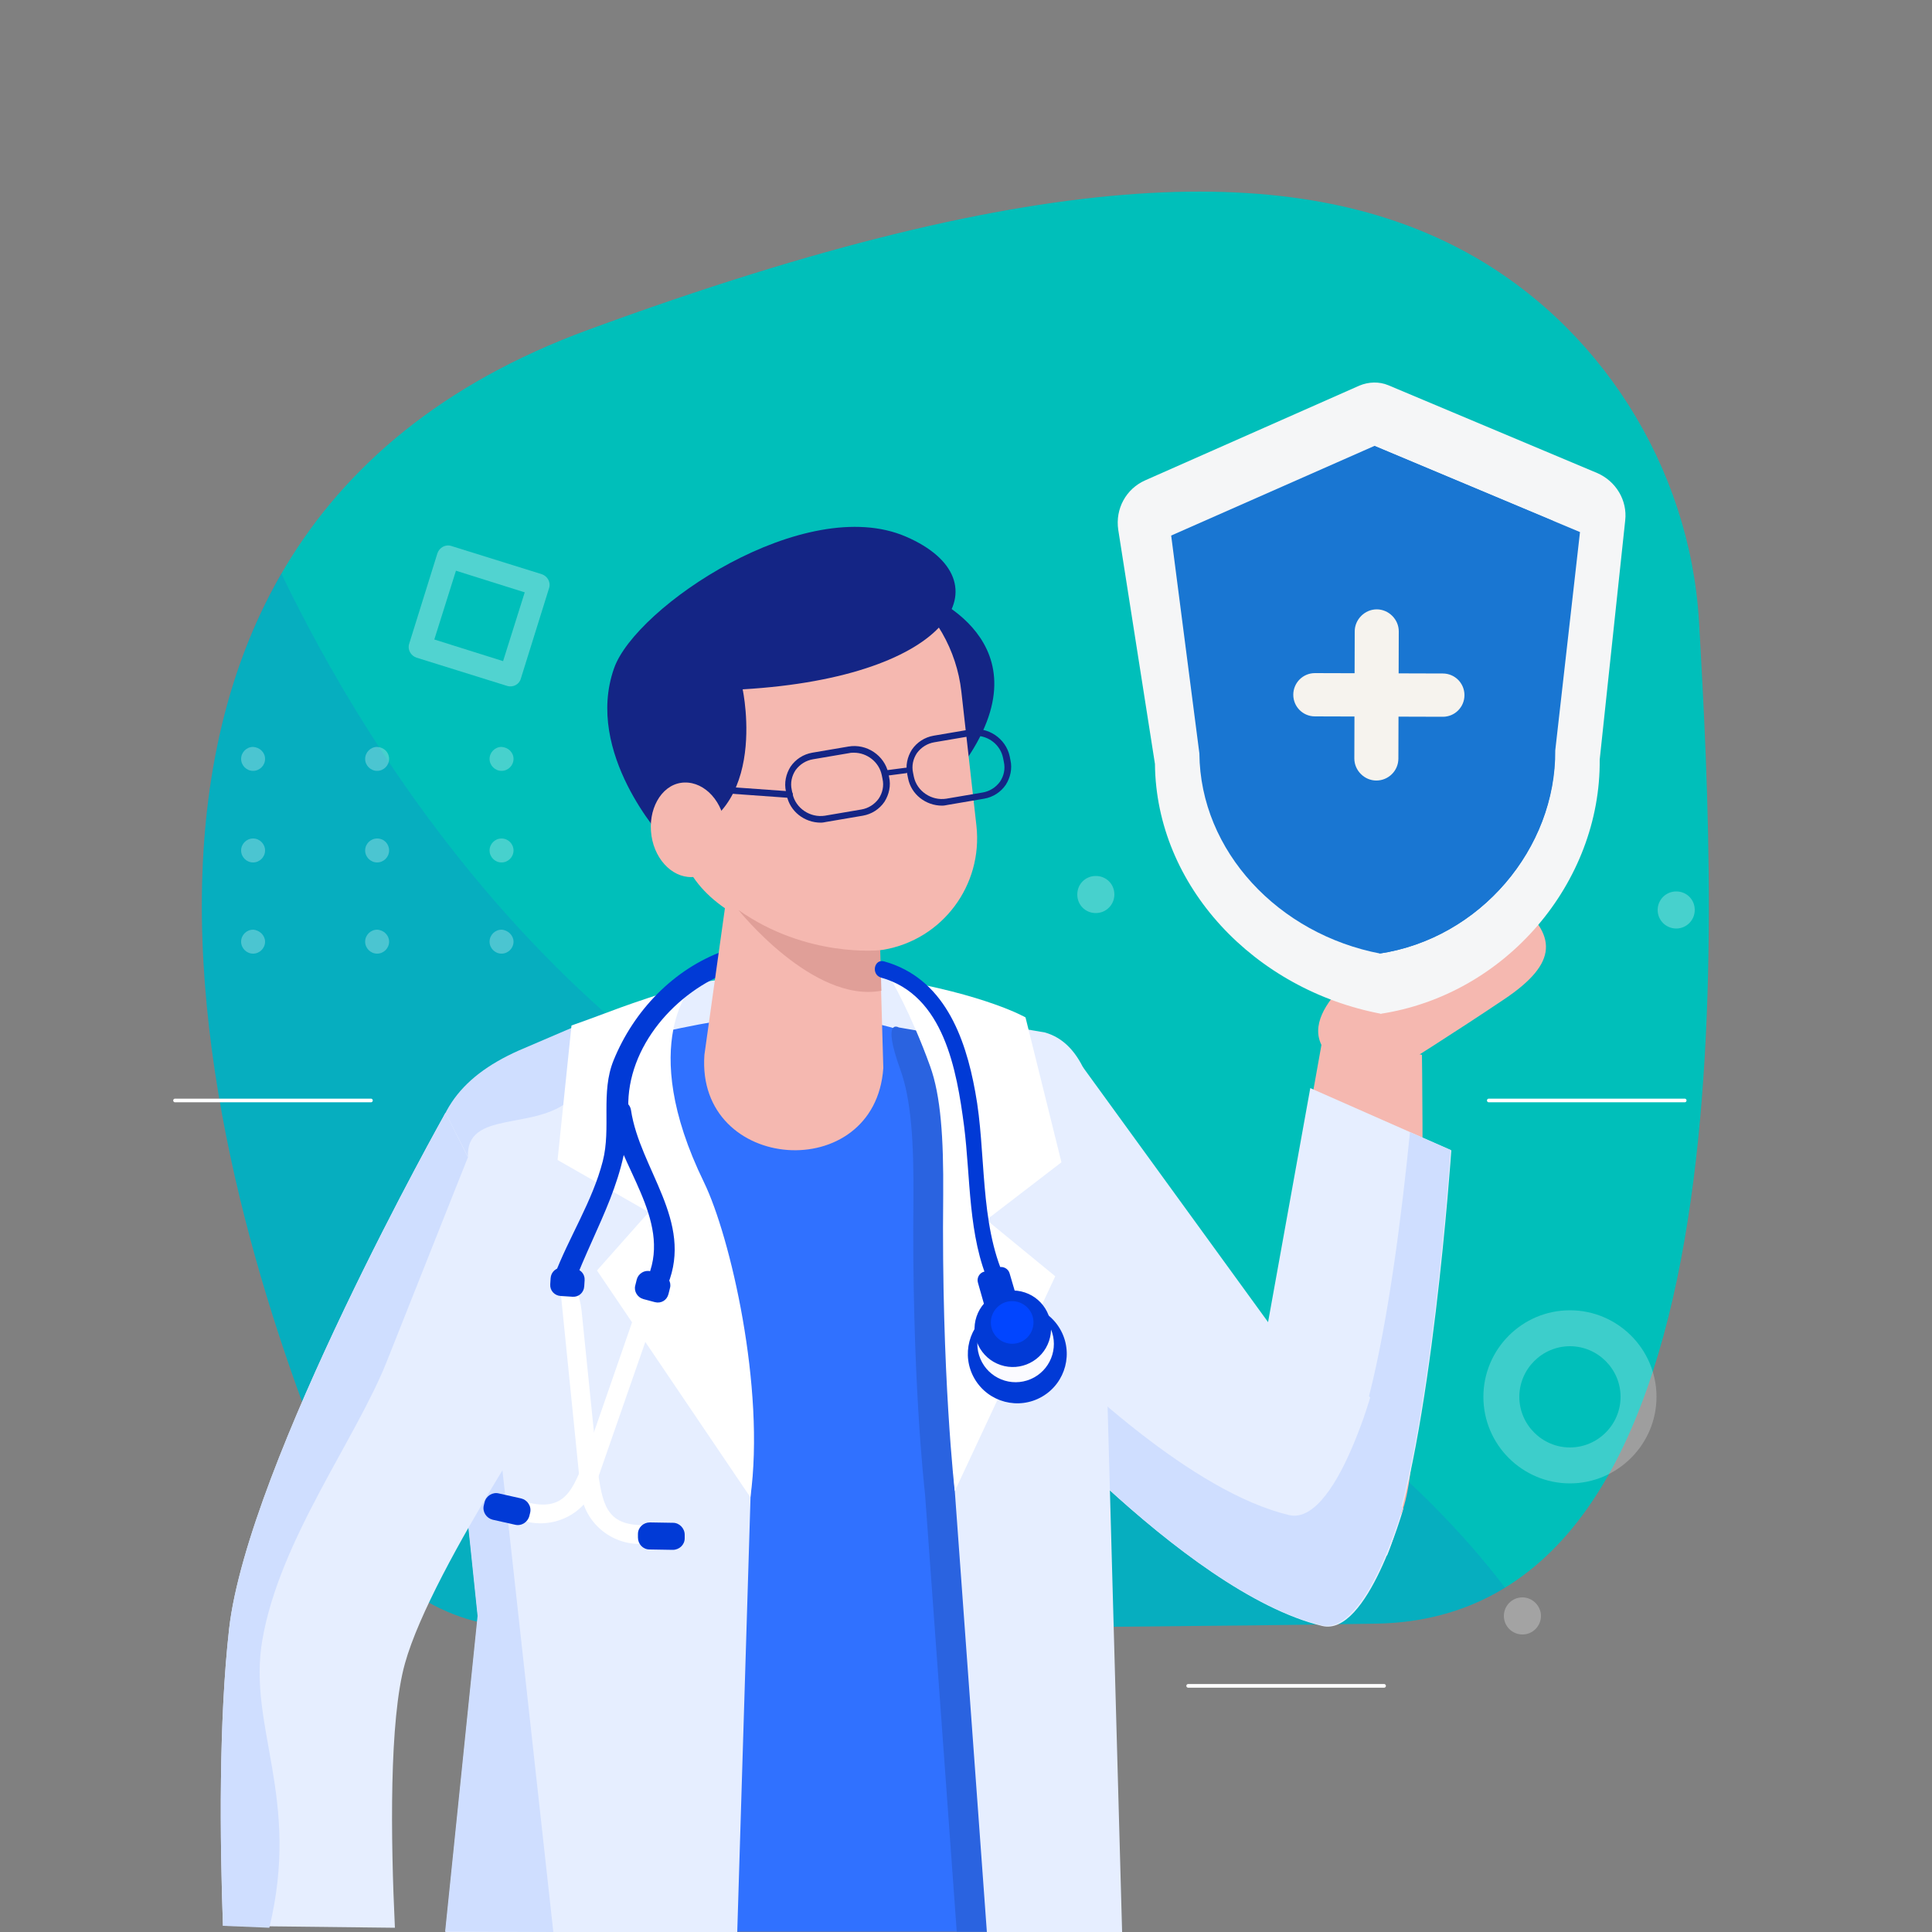 <?xml version="1.0" encoding="utf-8"?>
<!-- Generator: Adobe Illustrator 22.1.0, SVG Export Plug-In . SVG Version: 6.00 Build 0)  -->
<svg version="1.1" id="Layer_1" xmlns="http://www.w3.org/2000/svg" xmlns:xlink="http://www.w3.org/1999/xlink" x="0px"
	y="0px" viewBox="0 0 500 500" style="enable-background:new 0 0 500 500;" xml:space="preserve">
	<rect x="0" y="0" width="500" height="500" fill="#808080" stroke="none"/>
	<style type="text/css">
		.st0 {
			fill: #00BFBA;
		}

		.st1 {
			opacity: 0.14;
			fill: #2B41E3;
		}

		.st2 {
			opacity: 0.28;
		}

		.st3 {
			fill: #FFFFFF;
		}

		.st4 {
			fill: #292685;
		}

		.st5 {
			fill-rule: evenodd;
			clip-rule: evenodd;
			fill: #E6EEFF;
		}

		.st6 {
			fill-rule: evenodd;
			clip-rule: evenodd;
			fill: #3071FF;
		}

		.st7 {
			fill-rule: evenodd;
			clip-rule: evenodd;
			fill: #CFDEFF;
		}

		.st8 {
			fill-rule: evenodd;
			clip-rule: evenodd;
			fill: #FFFFFF;
		}

		.st9 {
			fill-rule: evenodd;
			clip-rule: evenodd;
			fill: #2A63E0;
		}

		.st10 {
			fill-rule: evenodd;
			clip-rule: evenodd;
			fill: #F5B8B0;
		}

		.st11 {
			fill: #F5F6F7;
		}

		.st12 {
			fill: #1976D2;
		}

		.st13 {
			fill: #1976D2;
		}

		.st14 {
			fill: #F6F3EE;
		}

		.st15 {
			fill: #013AD6;
		}

		.st16 {
			fill-rule: evenodd;
			clip-rule: evenodd;
			fill: #142585;
		}

		.st17 {
			fill-rule: evenodd;
			clip-rule: evenodd;
			fill: #E09F98;
		}

		.st18 {
			fill: #142585;
		}

		.st19 {
			fill: #FBFBFF;
		}

		.st20 {
			fill: #0145FF;
		}

		.st21 {
			opacity: 0.32;
		}

		.st22 {
			opacity: 0.24;
		}

		.st23 {
			fill: none;
			stroke: #FFFFFF;
			stroke-width: 0.946;
			stroke-linecap: round;
			stroke-linejoin: round;
			stroke-miterlimit: 10;
		}

		.st24 {
			opacity: 0.28;
			fill: #FFFFFF;
		}

		.st25 {
			opacity: 0.29;
			fill: #2D69ED;
		}

		.st26 {
			opacity: 0.25;
			fill: #D6E3FF;
		}

		.st27 {
			fill: #3075FF;
		}

		.st28 {
			fill: #1D59DE;
		}

		.st29 {
			fill: #A1BFFF;
		}

		.st30 {
			fill: #F0F5FF;
		}

		.st31 {
			fill: #3071FF;
		}

		.st32 {
			fill: #C2D5FF;
		}

		.st33 {
			fill: #548CFF;
		}

		.st34 {
			fill: #2C67DE;
		}

		.st35 {
			fill: #82AAFF;
		}

		.st36 {
			fill: #275ACF;
		}

		.st37 {
			fill: #D9E5FF;
		}

		.st38 {
			fill: #BA4ABA;
		}

		.st39 {
			fill: #BDD1FF;
		}

		.st40 {
			fill: none;
			stroke: #292685;
			stroke-linecap: round;
			stroke-linejoin: round;
			stroke-miterlimit: 10;
		}

		.st41 {
			fill: #FFFFFF;
			stroke: #FFFFFF;
			stroke-width: 1.485;
			stroke-miterlimit: 10;
		}

		.st42 {
			fill: #ADC7FF;
		}

		.st43 {
			fill: none;
			stroke: #FFFFFF;
			stroke-width: 0.616;
			stroke-linecap: round;
			stroke-linejoin: round;
			stroke-miterlimit: 10;
		}

		.st44 {
			fill: none;
			stroke: #FFFFFF;
			stroke-width: 0.569;
			stroke-linecap: round;
			stroke-linejoin: round;
			stroke-miterlimit: 10;
		}

		.st45 {
			opacity: 0.33;
			fill: #2555C4;
		}

		.st46 {
			fill: url(#SVGID_1_);
		}

		.st47 {
			fill: #D6E3FF;
		}

		.st48 {
			fill: none;
			stroke: #BFD3FF;
			stroke-width: 1.083;
			stroke-miterlimit: 10;
		}

		.st49 {
			fill: #E6EDFF;
		}

		.st50 {
			fill-rule: evenodd;
			clip-rule: evenodd;
			fill: #82AAFF;
		}

		.st51 {
			fill: #F0F0F0;
		}
	</style>
	<g>
		<path class="st0" d="M135.5,421.2c-20.2-0.1-38.3-12.1-46.3-30.7C58.4,318.8,0.5,141.1,152.1,85.4c119.7-44,183.9-43,225.9-20.9
		c35.9,18.9,59.4,56.4,61.7,96.4c4.8,83.1,13,257.8-83.7,259.3C269.5,421.6,181.2,421.4,135.5,421.2z" />
		<path class="st1"
			d="M389.5,410.9c-20.2-26.6-63.2-68.4-147.6-97.9C147.5,280.1,95.2,195,72.8,148.4
		c-44.4,76.8-6.5,188.7,16.4,242.1c7.9,18.5,26.1,30.6,46.3,30.7c45.7,0.2,134,0.4,220.5-1C368.9,420,380,416.7,389.5,410.9z" />
	</g>
	<g>
		<g class="st2">
			<path class="st3" d="M68.6,196.4c0,1.7-1.4,3.1-3.1,3.1c-1.7,0-3.1-1.4-3.1-3.1c0-1.7,1.4-3.1,3.1-3.1
			C67.2,193.4,68.6,194.7,68.6,196.4z" />
			<path class="st3" d="M100.7,196.4c0,1.7-1.4,3.1-3.1,3.1c-1.7,0-3.1-1.4-3.1-3.1c0-1.7,1.4-3.1,3.1-3.1
			C99.4,193.4,100.7,194.7,100.7,196.4z" />
			<path class="st3" d="M132.9,196.4c0,1.7-1.4,3.1-3.1,3.1c-1.7,0-3.1-1.4-3.1-3.1c0-1.7,1.4-3.1,3.1-3.1
			C131.5,193.4,132.9,194.7,132.9,196.4z" />
			<path class="st3" d="M68.6,220.1c0,1.7-1.4,3.1-3.1,3.1c-1.7,0-3.1-1.4-3.1-3.1c0-1.7,1.4-3.1,3.1-3.1
			C67.2,217,68.6,218.4,68.6,220.1z" />
			<path class="st3" d="M100.7,220.1c0,1.7-1.4,3.1-3.1,3.1c-1.7,0-3.1-1.4-3.1-3.1c0-1.7,1.4-3.1,3.1-3.1
			C99.4,217,100.7,218.4,100.7,220.1z" />
			<path class="st3" d="M132.9,220.1c0,1.7-1.4,3.1-3.1,3.1c-1.7,0-3.1-1.4-3.1-3.1c0-1.7,1.4-3.1,3.1-3.1
			C131.5,217,132.9,218.4,132.9,220.1z" />
			<path class="st3" d="M68.6,243.7c0,1.7-1.4,3.1-3.1,3.1c-1.7,0-3.1-1.4-3.1-3.1c0-1.7,1.4-3.1,3.1-3.1
			C67.2,240.7,68.6,242.1,68.6,243.7z" />
			<path class="st3" d="M100.7,243.7c0,1.7-1.4,3.1-3.1,3.1c-1.7,0-3.1-1.4-3.1-3.1c0-1.7,1.4-3.1,3.1-3.1
			C99.4,240.7,100.7,242.1,100.7,243.7z" />
			<path class="st3" d="M132.9,243.7c0,1.7-1.4,3.1-3.1,3.1c-1.7,0-3.1-1.4-3.1-3.1c0-1.7,1.4-3.1,3.1-3.1
			C131.5,240.7,132.9,242.1,132.9,243.7z" />
		</g>
		<path class="st4"
			d="M237,309.5c0,2-1.7,3.5-3.8,3.5c-2.1,0-3.8-1.6-3.8-3.5c0-2,1.7-3.5,3.8-3.5C235.3,306,237,307.6,237,309.5z" />
		<path class="st5"
			d="M179.6,254.5c20.4-3,32-4.7,50.9-1.3c10.7,6.3,22.6,23.1,26.8,37.9L225,311.7L151.2,273L179.6,254.5z" />
		<path class="st6"
			d="M265,274.5c-21.2-1-27.8-10.5-56-11.9c-25.7-1.2-49.8,9.8-69.5,8.9c-9.2-0.4-19.5,34.1-18.3,43.2
		c7.7,58.9,8.8,160.4,8.8,160.4c7,9.5,14,17.8,20.9,24.8l121.2,0c5.1-5.5,10.2-11.8,15.3-18.7C287.5,481.3,273.6,274.9,265,274.5z" />
		<path class="st5" d="M280.2,276.1l83,114.3c0,0-9.3,33.2-21,30.4c-36.2-8.7-84.8-65.5-84.8-65.5L280.2,276.1z" />
		<path class="st5" d="M190.8,500l3.5-114.6l-26.7-118.5l-19.3-0.9l-14,6c-15.7,7-23,17.3-22.3,34.1l11.7,112.2l-8.4,81.7L190.8,500z
		" />
		<path class="st7" d="M143.2,500l-22.1-200.5c-0.6-12.4,17.4-6.7,26.6-15l19.8-17.7l-19.3-0.9l-14,6c-15.7,7-23,17.3-22.3,34.1
		l11.7,112.2l-8.4,81.7L143.2,500z" />
		<path class="st8" d="M179.6,254.5c0,0-15.2,15,2.6,51.5c6.8,14,15.9,53.2,12,81.5l-39.7-58.7l13.4-15.1l-23.6-13.5l3.6-34.8
		C159.3,261.4,159.6,260.7,179.6,254.5z" />
		<path class="st9" d="M282.7,500l-4.7-169.3c-0.7-16.6,3.4-57.4-15.3-62.6l-4.2-0.7l-0.7,5.2c0,0-0.5-2.6-25.2-6.7
		c0,0-4.5-2.7,0.4,10.9c2.8,7.7,3.5,18.7,3.4,33.2c-0.5,45.5,2.8,75,3,76.7l8.2,113.2H282.7z" />
		<path class="st5" d="M115.3,288c0,0-51.1,90.8-56,133.5c-2.7,23.9-2.4,54.6-1.6,76.9l44.5,0.5c-1.1-23.1-1.5-53.8,2.6-68.4
		c7-25.2,43.4-78.1,43.4-78.1L115.3,288z" />
		<path class="st7" d="M115.3,288c0,0-51.1,90.8-56,133.5c-2.7,23.9-2.4,54.6-1.6,76.9l12,0.5c8.2-33.8-5.7-52-1.8-74.5
		c4.5-26.1,24.3-52,32.3-72.3c14-35.3,20.9-52.6,20.9-52.6L115.3,288z" />
		<path class="st10" d="M392.7,202.4c0,0,11.1-20.5,4.2-26.4s-20.6,31.9-20.6,31.9l14.1,8L392.7,202.4z" />
		<path class="st10" d="M362.8,275.8c0,0,13.7-8.6,26.5-17.2c14-9.4,13.9-16.6,2.5-25.7c-3.2-2.5-14.8-1.1-14.8-1.1l-18.2,14.5
		c0,0-23,13.7-16.5,24.7C348.9,282.1,362.8,275.8,362.8,275.8z" />
		<path class="st10" d="M323,376.6L342.6,267l25.4,6c0,0,1.7,112.7-6.3,120.1C353.8,400.4,324.3,416.1,323,376.6z" />
		<path class="st5" d="M339.1,281.6l36.5,16.1c0,0-5.2,76.3-16.6,104.8l-19.7,9.2l-20.4-18.1L339.1,281.6z" />
		<path class="st7" d="M375.4,297.6l-10.5-4.6c-2,20.1-5.5,48.5-10.6,68.3l0.3,0.4c0,0-1.6,5.6-4.3,12c0,0,0,0,0,0l0,0
		c-3.8,9.2-9.9,20-16.7,18.4c-24.7-5.9-55.2-34.3-72.1-51.8l-4.3,14.8c0,0,48.6,56.8,84.8,65.5c6.8,1.6,12.9-9.2,16.7-18.4l0,0
		c0,0,0,0,0,0c2.7-6.4,4.3-12,4.3-12l-0.3-0.4C371.4,356.3,375.4,297.6,375.4,297.6z" />
		<g>
			<path class="st11" d="M357.1,262.4l0.5,0c-33-6.2-58.4-33.1-58.7-64.7l-9.5-60.6c-0.8-5.4,2-10.6,7-12.8l55.4-24.5
			c2.4-1,5.1-1.1,7.5-0.1l54,22.7c4.9,2.1,7.9,7.1,7.3,12.3l-6.6,61.9C414.3,228.3,389.8,257.5,357.1,262.4z" />
			<path class="st12" d="M356.9,246.8l0.4,0c-26.4-5-46.7-26.5-46.9-51.8l-7.3-56.4l52.6-23.2l46.2,19.4l0.5,59.4
			C402.7,219.5,383.1,242.9,356.9,246.8z" />
			<path class="st13"
				d="M356.9,246.8l0.4,0l-1.6-131.4l53.2,22.3l-6.4,56.5C402.7,219.5,383.1,242.9,356.9,246.8z" />
			<path class="st14" d="M356.2,202L356.2,202c-3.1,0-5.7-2.6-5.7-5.7l0.1-32.9c0-3.1,2.6-5.7,5.7-5.7l0,0c3.1,0,5.7,2.6,5.7,5.7
			l-0.1,32.9C361.9,199.5,359.3,202,356.2,202z" />
			<path class="st14" d="M334.7,179.8L334.7,179.8c0-3.1,2.5-5.6,5.6-5.6l33.1,0.1c3.1,0,5.6,2.5,5.6,5.6v0c0,3.1-2.5,5.6-5.6,5.6
			l-33.1-0.1C337.2,185.4,334.7,182.9,334.7,179.8z" />
		</g>
		<g>
			<g>
				<path class="st15" d="M187.3,246.1c-13,4.7-23.3,15.5-28.5,28.3c-3.4,8.3-0.6,17.5-2.8,26.1c-2.7,10.5-8.8,19.7-12.6,29.8
				c-1.2,3.3,3.8,5.6,5,2.3c6-15.8,14.6-28.4,14.2-45.9c-0.4-15.8,12.3-30.2,26.7-35.4C192.7,250,190.7,244.9,187.3,246.1
				L187.3,246.1z" />
			</g>
		</g>
		<g>
			<g>
				<path class="st15" d="M157.8,287.8c2.1,13.7,15.9,27.7,10,42.4c-1.3,3.3,3.7,5.5,5,2.3c6.7-16.5-7.2-29.9-9.5-45.2
				C162.7,283.7,157.2,284.3,157.8,287.8L157.8,287.8z" />
			</g>
		</g>
		<path class="st3" d="M150.5,339.1l4.3,42.2c1.3,9.1,2.7,14.2,14,13.3c0,1.6,0.1,3.2,0,4.7l-1.8,0.2c-8.3,0.8-15.8-5.2-16.7-13.5
		l-5.1-50.6C144.4,327.2,149.6,331,150.5,339.1z" />
		<path class="st15" d="M174.2,394.1l-6-0.1c-1.7,0-3.1,1.3-3.1,3l0,0.9c0,1.7,1.3,3.1,3,3.1l6,0.1c1.7,0,3.1-1.3,3.1-3l0-0.9
		C177.2,395.5,175.8,394.1,174.2,394.1z" />
		<path class="st3" d="M164.9,338.4l-13.9,40.1c-3.3,8.6-5.9,13.2-16.7,9.7c-0.4,1.5-0.8,3.1-1.1,4.6l1.7,0.6
		c7.9,2.7,16.6-1.4,19.3-9.3l16.7-48C173.5,328.2,167.6,330.7,164.9,338.4z" />
		<path class="st15" d="M129.1,386.5l5.8,1.3c1.6,0.4,2.7,2,2.3,3.7l-0.2,0.8c-0.4,1.6-2,2.7-3.7,2.3l-5.8-1.3
		c-1.6-0.4-2.7-2-2.3-3.7l0.2-0.8C125.8,387.1,127.5,386.1,129.1,386.5z" />
		<path class="st15" d="M148.2,335.6l-3.1-0.2c-1.6-0.1-2.8-1.4-2.7-3l0.1-1.6c0.1-1.6,1.4-2.8,3-2.7l3.1,0.2c1.6,0.1,2.8,1.4,2.7,3
		l-0.1,1.6C151.1,334.5,149.8,335.7,148.2,335.6z" />
		<path class="st15" d="M169.5,337l-3-0.8c-1.5-0.4-2.5-2-2.1-3.5l0.4-1.6c0.4-1.5,2-2.5,3.5-2.1l3,0.8c1.5,0.4,2.5,2,2.1,3.5
		l-0.4,1.6C172.6,336.5,171.1,337.4,169.5,337z" />
		<path class="st16" d="M238.8,153.5c0,0,33.6,12.3,10.3,44.5S238.8,153.5,238.8,153.5L238.8,153.5z" />
		<path class="st10" d="M248.8,179c-1.2-10.8-6.9-20.7-15.6-27.2c-8.7-6.5-19.7-9.2-30.5-7.3l0,0c-20.8,3.6-35.1,22.7-32.8,43.7
		c1.4,12.1,4.4,16.5,5.6,27.9c2.6,26.6,46.1,30.9,53.1,29.7c15.3-2.6,25.8-16.7,24.1-32.1C251.5,203.1,250.1,190.7,248.8,179
		L248.8,179z" />
		<path class="st10" d="M182.3,273l7.4-52.9l37.5,7.3l1.4,49C226.5,306.9,180.1,303.6,182.3,273L182.3,273z" />
		<path class="st16" d="M192.2,178.4c0,0,7.7,35.7-20.6,38.6c0,0-20.4-22.1-12.7-44c5.5-15.9,49.4-45.5,75.6-34.1
		C260.6,150.2,246.9,175.2,192.2,178.4L192.2,178.4z" />
		<path class="st17" d="M227.8,245.9c0,0-19,2.1-36.7-10.4c0,0,19.3,24.2,37,20.9L227.8,245.9z" />
		<g>
			<g>
				<path class="st18" d="M243.8,208.5c-4.2,0-8-2.9-8.8-7.1l-0.2-1c-0.5-2.2,0-4.5,1.2-6.4c1.3-1.9,3.3-3.2,5.6-3.6l9.4-1.6
				c4.7-0.8,9.3,2.3,10.3,6.9l0.2,1c0.5,2.2,0,4.5-1.2,6.4c-1.3,1.9-3.3,3.2-5.6,3.6l-9.4,1.6C244.8,208.4,244.3,208.5,243.8,208.5z
				 M252.4,190.4c-0.4,0-0.8,0-1.2,0.1l-9.4,1.6c-1.8,0.3-3.4,1.3-4.5,2.8c-1,1.5-1.4,3.3-1,5.1l0.2,1c0.8,3.8,4.6,6.3,8.4,5.7
				l9.4-1.6c1.8-0.3,3.4-1.3,4.5-2.8c1-1.5,1.4-3.3,1-5.1l-0.2-1C258.9,192.7,255.8,190.4,252.4,190.4z" />
			</g>
		</g>
		<g>
			<g>
				<path class="st18" d="M212.4,212.9c-4.2,0-8-2.9-8.8-7.1l-0.2-1c-0.5-2.2,0-4.5,1.2-6.4c1.3-1.9,3.3-3.2,5.6-3.6l9.4-1.6
				c4.7-0.8,9.3,2.3,10.3,6.9l0.2,1c0.5,2.2,0,4.5-1.2,6.4c-1.3,1.9-3.3,3.2-5.6,3.6l0,0l-9.4,1.6
				C213.4,212.8,212.9,212.9,212.4,212.9z M221,194.8c-0.4,0-0.8,0-1.2,0.1l-9.4,1.6c-1.8,0.3-3.4,1.3-4.5,2.8c-1,1.5-1.4,3.3-1,5.1
				l0.2,1c0.8,3.8,4.6,6.3,8.4,5.7l9.4-1.6c1.8-0.3,3.4-1.3,4.5-2.8c1-1.5,1.4-3.3,1-5.1l-0.2-1C227.5,197.2,224.4,194.8,221,194.8z
				 M223.2,210.3L223.2,210.3L223.2,210.3z" />
			</g>
		</g>
		<g>
			<g>
				<path class="st18" d="M204.4,206.5C204.4,206.5,204.4,206.5,204.4,206.5l-34.8-2.5c-0.5,0-0.8-0.4-0.8-0.9c0-0.5,0.4-0.8,0.9-0.8
				l34.7,2.5c0.5,0,0.8,0.4,0.8,0.9C205.2,206.1,204.9,206.5,204.4,206.5z" />
			</g>
		</g>
		<path class="st10" d="M176.2,202.6c5.3-0.8,10.4,3.9,11.4,10.6c1.1,6.7-2.3,12.8-7.6,13.7c-5.3,0.8-10.4-3.9-11.4-10.6
		C167.6,209.6,171,203.4,176.2,202.6L176.2,202.6z" />
		<path class="st5"
			d="M255.4,500l-9.7-133.4l4.2-81.5l12.3-19.3l8.2,1.4c18.7,5.2,14.6,46,15.3,62.6l4.7,170.2H255.4z" />
		<path class="st8" d="M240.7,275.9c2.8,7.7,3.5,18.7,3.4,33.2c-0.5,46.9,3,76.8,3,76.8l26-55.6l-17.8-14.6l19.4-14.9l-9.3-37.5
		c0,0-10.2-5.9-34.9-10C230.5,253.3,235.8,262.3,240.7,275.9z" />
		<g>
			<g>
				<path class="st15" d="M260.1,330.9c-6.7-14.5-4.8-32.8-7.7-48.3c-2.6-14.4-8.2-29.5-23.6-33.8c-2.6-0.7-3.4,3.4-0.8,4.2
				c16.3,4.5,19.6,24,21.5,38.4c1.7,13.3,1,28.6,6.6,41C257.2,334.8,261.2,333.4,260.1,330.9L260.1,330.9z" />
			</g>

			<ellipse transform="matrix(0.863 -0.505 0.505 0.863 -140.904 180.949)" class="st15" cx="263.3"
				cy="350.4" rx="12.8" ry="12.8" />
			<path class="st15"
				d="M264.5,340.5l-8.3,2.4l-3.1-10.9c-0.4-1.3,0.4-2.6,1.6-2.9l3.7-1.1c1.3-0.4,2.6,0.4,2.9,1.6L264.5,340.5z" />

			<ellipse transform="matrix(0.92 -0.392 0.392 0.92 -115.325 130.988)" class="st19" cx="262.9"
				cy="347.7" rx="9.9" ry="9.9" />

			<ellipse transform="matrix(0.318 -0.948 0.948 0.318 -147.255 482.992)" class="st15" cx="262.1" cy="343.9"
				rx="9.9" ry="9.9" />
			<path class="st20"
				d="M267,340c1.2,2.8,0,6-2.8,7.3c-2.8,1.2-6,0-7.3-2.8c-1.2-2.8,0-6,2.8-7.3C262.5,336,265.7,337.2,267,340z" />
		</g>
		<path class="st18" d="M234.5,200.1l-4.6,0.6c-0.4,0.1-0.8-0.2-0.8-0.6l0,0c-0.1-0.4,0.2-0.8,0.6-0.8l4.6-0.6
		c0.4-0.1,0.8,0.2,0.8,0.6l0,0C235.2,199.6,234.9,200,234.5,200.1z" />
		<g class="st21">
			<path class="st3"
				d="M131.2,177.5l-23.4-7.3c-1.5-0.5-2.4-2.1-1.9-3.6l7.3-23.4c0.5-1.5,2.1-2.4,3.6-1.9l23.4,7.3
			c1.5,0.5,2.4,2.1,1.9,3.6l-7.3,23.4C134.4,177.1,132.8,178,131.2,177.5z M112.4,165.5l17.8,5.6l5.6-17.8l-17.8-5.6L112.4,165.5z" />
		</g>
		<g class="st22">
			<path class="st3" d="M406.3,383.9c-12.3,0-22.4-10-22.4-22.4c0-12.3,10-22.4,22.4-22.4c12.3,0,22.4,10,22.4,22.4
			C428.7,373.8,418.6,383.9,406.3,383.9z M406.3,348.4c-7.2,0-13.1,5.9-13.1,13.1c0,7.2,5.9,13.1,13.1,13.1s13.1-5.9,13.1-13.1
			C419.4,354.3,413.5,348.4,406.3,348.4z" />
		</g>
		<path class="st23" d="M385.3,284.8c3.7,0,50.7,0,50.7,0" />
		<path class="st23" d="M307.5,436.3c3.7,0,50.7,0,50.7,0" />
		<path class="st23" d="M45.3,284.8c3.7,0,50.7,0,50.7,0" />
		<path class="st24" d="M398.8,418.2c0,2.6-2.1,4.8-4.8,4.8c-2.6,0-4.8-2.1-4.8-4.8c0-2.6,2.1-4.8,4.8-4.8
		C396.6,413.4,398.8,415.6,398.8,418.2z" />
		<path class="st24" d="M438.6,235.5c0,2.6-2.1,4.8-4.8,4.8c-2.6,0-4.8-2.1-4.8-4.8c0-2.6,2.1-4.8,4.8-4.8
		C436.5,230.7,438.6,232.8,438.6,235.5z" />
		<path class="st24"
			d="M288.4,231.5c0,2.6-2.1,4.8-4.8,4.8s-4.8-2.1-4.8-4.8s2.1-4.8,4.8-4.8S288.4,228.8,288.4,231.5z" />
	</g>
</svg>